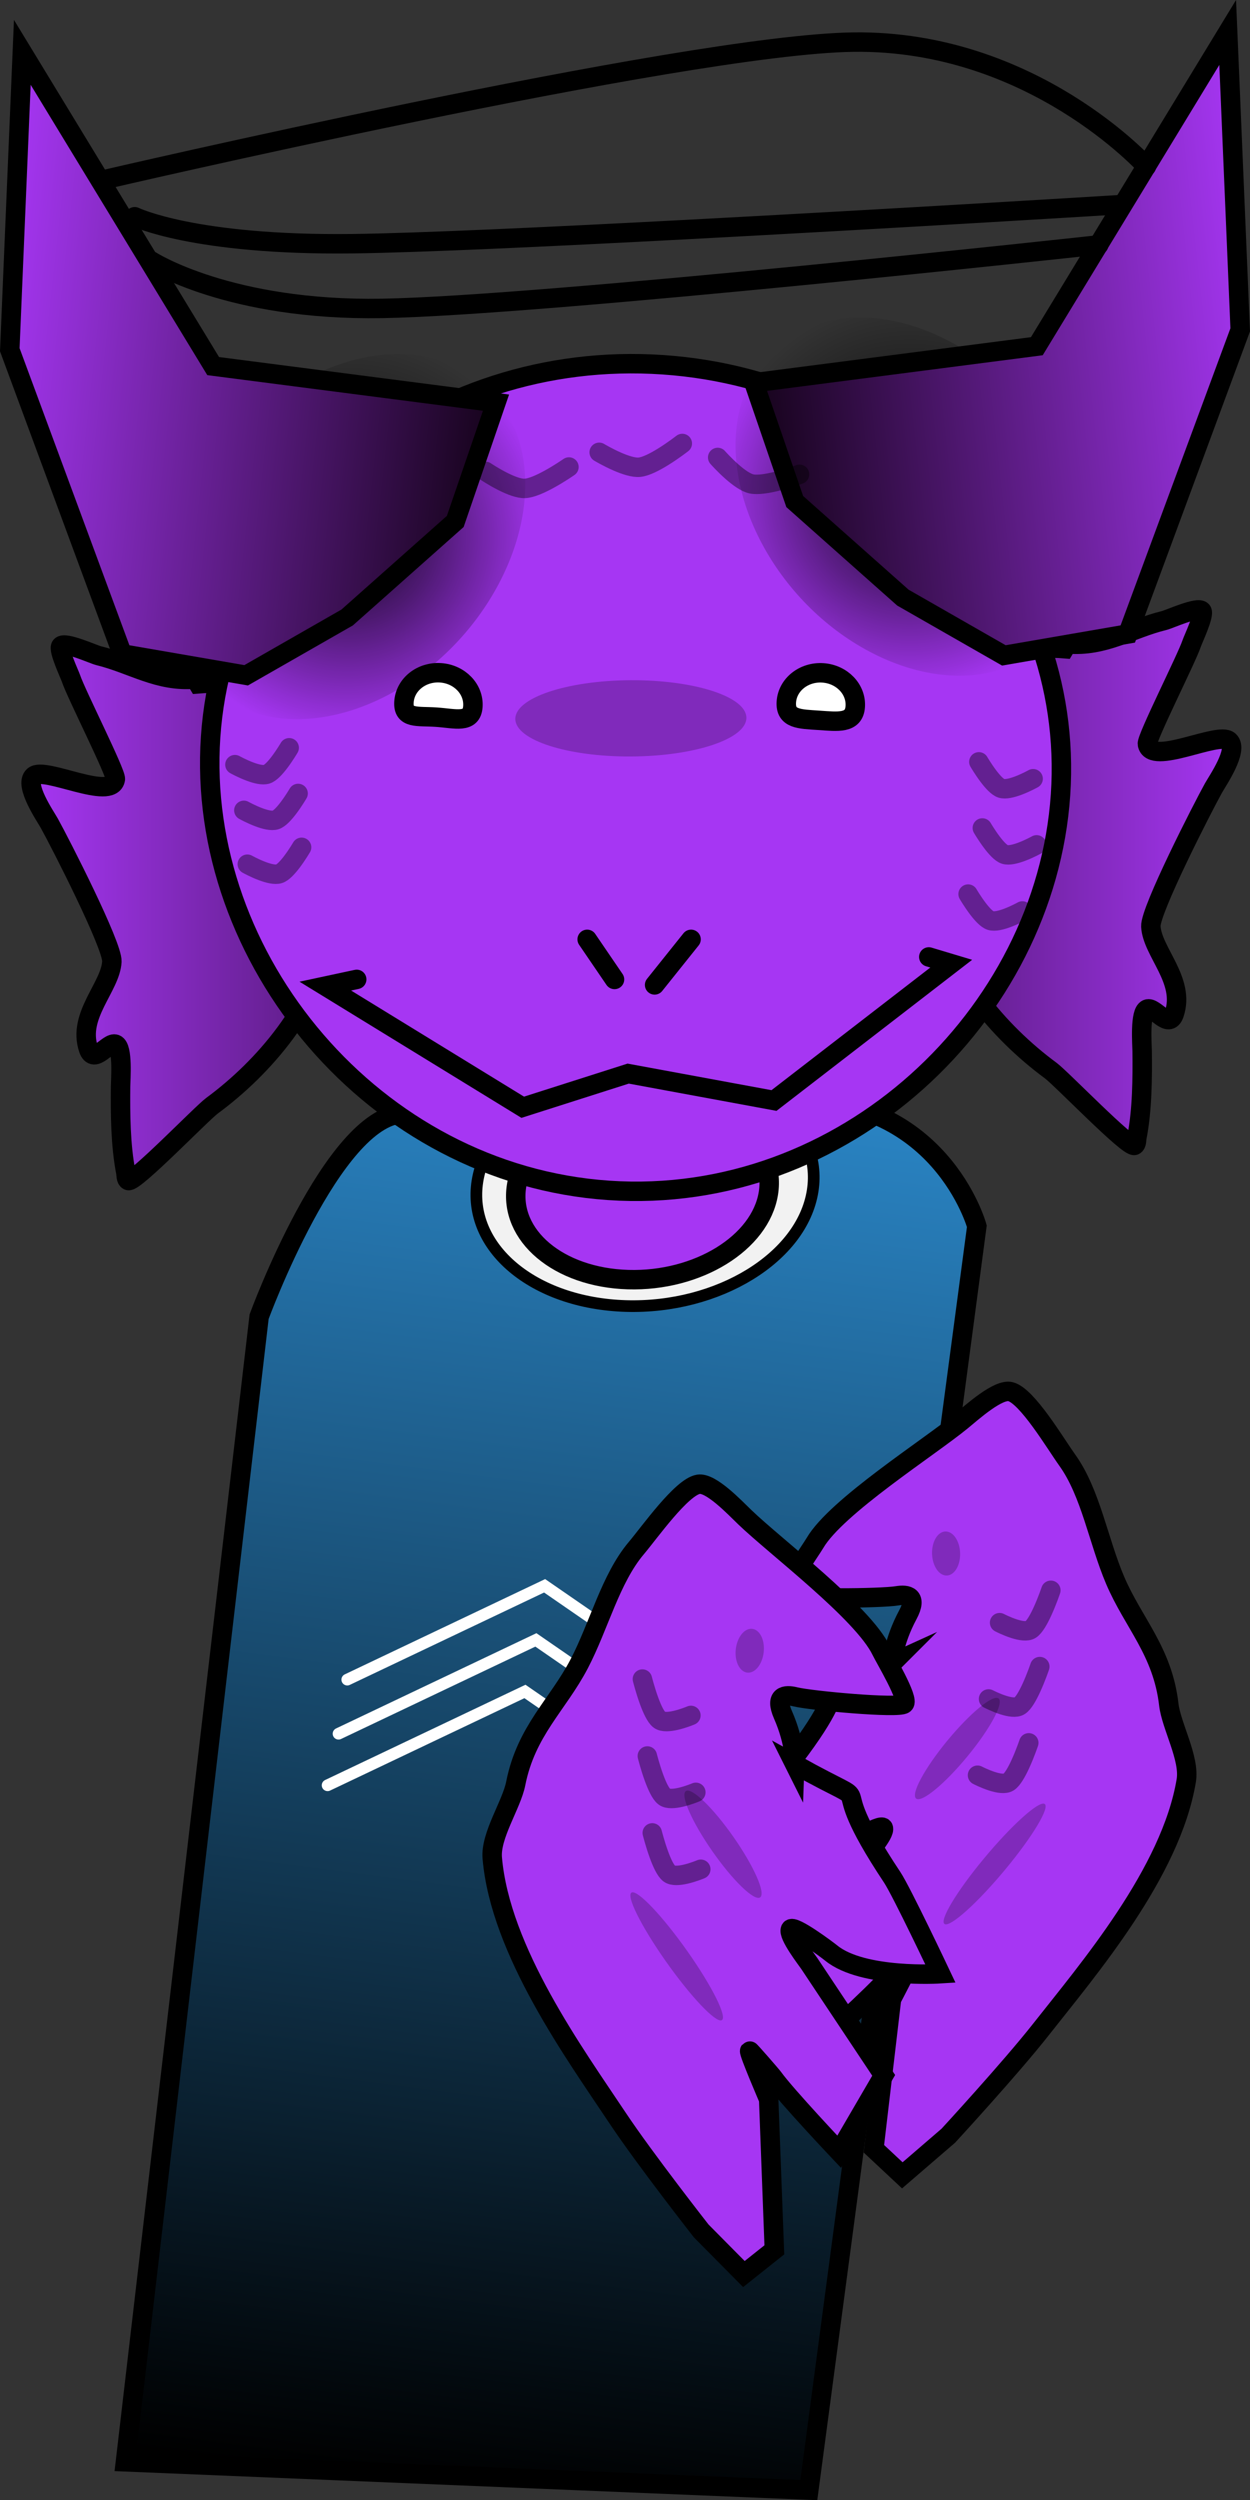 <svg version="1.1" xmlns="http://www.w3.org/2000/svg" xmlns:xlink="http://www.w3.org/1999/xlink" width="160.755" height="321.535" viewBox="0,0,160.755,321.535"><rect x="0" y="0" width="160.755" height="321.535" fill="#333333" stroke="none"/><defs><linearGradient x1="348.166" y1="167.821" x2="324.914" y2="346.665" gradientUnits="userSpaceOnUse" id="color-1"><stop offset="0" stop-color="#2982c1"/><stop offset="1" stop-color="#000000"/></linearGradient><linearGradient x1="424.213" y1="139.298" x2="384.742" y2="139.298" gradientUnits="userSpaceOnUse" id="color-2"><stop offset="0" stop-color="#a636f3"/><stop offset="1" stop-color="#581b7d"/></linearGradient><linearGradient x1="269.817" y1="143.819" x2="309.288" y2="143.819" gradientUnits="userSpaceOnUse" id="color-3"><stop offset="0" stop-color="#a636f3"/><stop offset="1" stop-color="#581b7d"/></linearGradient><radialGradient cx="310.54" cy="95.434" r="25.844" gradientUnits="userSpaceOnUse" id="color-4"><stop offset="0" stop-color="#000000" stop-opacity="0.925"/><stop offset="1" stop-color="#000000" stop-opacity="0"/></radialGradient><linearGradient x1="264.475" y1="71.153" x2="329.588" y2="78.371" gradientUnits="userSpaceOnUse" id="color-5"><stop offset="0" stop-color="#a636f3"/><stop offset="1" stop-color="#16031b"/></linearGradient><radialGradient cx="382.809" cy="90.289" r="25.356" gradientUnits="userSpaceOnUse" id="color-6"><stop offset="0" stop-color="#000000" stop-opacity="0.925"/><stop offset="1" stop-color="#000000" stop-opacity="0"/></radialGradient><linearGradient x1="427.913" y1="68.594" x2="362.801" y2="75.812" gradientUnits="userSpaceOnUse" id="color-7"><stop offset="0" stop-color="#a636f3"/><stop offset="1" stop-color="#16031b"/></linearGradient></defs><g transform="translate(-265.817,-26.426)"><g stroke-miterlimit="10"><g><path d="M281.948,343.027l17.193,-147.276c0,0 9.424,-25.698 18.484,-26.103c8.997,-0.402 30.269,-0.959 48.896,-1.792c20.203,-0.904 24.922,16.263 24.922,16.263l-21.609,162.547z" fill="url(#color-1)" stroke="#000000" stroke-width="2.5" stroke-linecap="butt"/><path d="M370.324,179.603c-1.36,8.519 -12.112,15.138 -24.015,14.784c-11.903,-0.354 -20.449,-7.548 -19.089,-16.067c1.36,-8.519 12.112,-15.138 24.015,-14.784c11.903,0.354 20.449,7.548 19.089,16.067z" fill="#f2f2f2" stroke="#000000" stroke-width="1.5" stroke-linecap="butt"/><path d="M364.636,179.883c-1.022,6.401 -9.1,11.373 -18.043,11.107c-8.943,-0.266 -15.364,-5.671 -14.342,-12.072c1.022,-6.401 9.1,-11.373 18.043,-11.107c8.943,0.266 15.364,5.671 14.342,12.072z" fill="#a636f3" stroke="#000000" stroke-width="2.5" stroke-linecap="butt"/><path d="M310.477,242.434l25.379,-12.068l17.958,12.394l15.809,-6.197" fill="none" stroke="#ffffff" stroke-width="1.5" stroke-linecap="round"/><path d="M309.354,249.391l25.379,-12.068l17.958,12.394l15.809,-6.197" fill="none" stroke="#ffffff" stroke-width="1.5" stroke-linecap="round"/><path d="M307.947,256.022l25.379,-12.068l17.958,12.394l15.809,-6.197" fill="none" stroke="#ffffff" stroke-width="1.5" stroke-linecap="round"/></g><g><path d="M380.555,240.31c0,0 0.115,-2.676 2.017,-6.223c1.293,-2.412 -0.08,-2.649 -1.382,-2.433c-2.053,0.341 -13.377,0.467 -14.048,-0.203c-0.641,-0.64 2.926,-5.637 3.488,-6.598c2.739,-4.685 14.66,-12.258 18.854,-15.704c1.418,-1.165 4.711,-4.137 6.28,-3.752c2.141,0.526 5.772,6.666 7.316,8.821c3,4.188 3.995,10.375 6.136,15.413c2.337,5.5 6.118,9.132 6.913,16.001c0.321,2.77 2.724,6.915 2.247,9.782c-1.973,11.849 -12.589,24.255 -18.738,32.07c-3.878,4.929 -11.862,13.602 -11.862,13.602l-5.918,5.098l-3.656,-3.418l2.266,-19.237c0,0 3.071,-5.819 2.934,-6.015c-0.033,-0.048 -3.065,2.924 -3.316,3.219c-1.818,2.142 -9.188,8.794 -9.188,8.794l-4.927,-10.249c0,0 9.387,-11.93 10.677,-13.571c0.343,-0.436 3.099,-3.446 2.763,-4.212c-0.289,-0.657 -4.926,2.271 -5.478,2.652c-4.303,2.963 -14.206,1.523 -14.206,1.523c0,0 5.834,-10.156 7.177,-11.862c11.236,-14.28 0.512,-7.504 13.651,-13.498z" fill="#a636f3" stroke="#000000" stroke-width="2.5" stroke-linecap="round"/><path d="M388.155,249.678c2.982,-3.485 5.749,-5.587 6.181,-4.694c0.432,0.893 -1.635,4.441 -4.617,7.927c-2.982,3.485 -5.749,5.587 -6.181,4.694c-0.432,-0.893 1.635,-4.441 4.617,-7.927z" fill-opacity="0.231" fill="#000000" stroke="none" stroke-width="0" stroke-linecap="butt"/><path d="M393.011,264.661c3.601,-4.209 6.84,-6.957 7.236,-6.139c0.396,0.818 -2.202,4.893 -5.803,9.102c-3.601,4.209 -6.84,6.957 -7.236,6.139c-0.396,-0.818 2.202,-4.893 5.803,-9.102z" fill-opacity="0.231" fill="#000000" stroke="none" stroke-width="0" stroke-linecap="butt"/><path d="M386.381,223.924c0.788,-0.921 1.922,-0.642 2.534,0.623c0.612,1.264 0.469,3.036 -0.319,3.956c-0.788,0.921 -1.922,0.642 -2.534,-0.623c-0.612,-1.264 -0.469,-3.036 0.319,-3.956z" fill-opacity="0.231" fill="#000000" stroke="none" stroke-width="0" stroke-linecap="butt"/><path d="M400.96,230.944c0,0 -0.462,1.373 -1.07,2.701c-0.471,1.03 -1.03,2.032 -1.529,2.348c-0.465,0.294 -1.305,0.152 -2.095,-0.097c-0.988,-0.311 -1.898,-0.788 -1.898,-0.788" fill="none" stroke-opacity="0.404" stroke="#000000" stroke-width="2.5" stroke-linecap="round"/><path d="M399.54,240.754c0,0 -0.462,1.373 -1.07,2.701c-0.471,1.03 -1.03,2.032 -1.529,2.348c-0.465,0.294 -1.305,0.152 -2.095,-0.097c-0.988,-0.311 -1.898,-0.788 -1.898,-0.788" fill="none" stroke-opacity="0.404" stroke="#000000" stroke-width="2.5" stroke-linecap="round"/><path d="M398.121,250.563c0,0 -0.462,1.373 -1.07,2.701c-0.471,1.03 -1.03,2.032 -1.529,2.348c-0.465,0.294 -1.305,0.152 -2.095,-0.097c-0.988,-0.311 -1.898,-0.788 -1.898,-0.788" fill="none" stroke-opacity="0.404" stroke="#000000" stroke-width="2.5" stroke-linecap="round"/></g><g><path d="M368.027,253.321c12.62,7.02 2.47,-0.588 12.533,14.541c1.203,1.808 6.21,12.396 6.21,12.396c0,0 -9.986,0.647 -14.039,-2.649c-0.52,-0.423 -4.91,-3.711 -5.25,-3.079c-0.396,0.736 2.112,3.956 2.419,4.418c1.156,1.738 9.563,14.377 9.563,14.377l-5.727,9.824c0,0 -6.818,-7.217 -8.46,-9.497c-0.226,-0.315 -3.012,-3.518 -3.049,-3.473c-0.153,0.184 2.446,6.229 2.446,6.229l0.728,19.356l-3.916,3.117l-5.494,-5.552c0,0 -7.268,-9.281 -10.742,-14.503c-5.508,-8.28 -15.102,-21.491 -16.126,-33.459c-0.248,-2.895 2.478,-6.837 3.018,-9.572c1.339,-6.785 5.397,-10.104 8.165,-15.4c2.535,-4.851 4.019,-10.939 7.343,-14.875c1.711,-2.026 5.819,-7.857 7.995,-8.211c1.595,-0.259 4.641,2.966 5.962,4.24c3.907,3.769 15.187,12.266 17.544,17.155c0.484,1.003 3.642,6.268 2.952,6.855c-0.723,0.615 -12.001,-0.413 -14.02,-0.916c-1.28,-0.319 -2.668,-0.191 -1.571,2.316c1.614,3.687 1.516,6.364 1.516,6.364z" fill="#a636f3" stroke="#000000" stroke-width="2.5" stroke-linecap="round"/><path d="M363.677,270.322c-0.501,0.855 -3.093,-1.46 -5.787,-5.171c-2.695,-3.711 -4.473,-7.413 -3.972,-8.269c0.501,-0.855 3.093,1.46 5.787,5.171c2.695,3.711 4.473,7.413 3.972,8.269z" fill-opacity="0.231" fill="#000000" stroke="none" stroke-width="0" stroke-linecap="butt"/><path d="M358.733,286.138c-0.46,0.784 -3.47,-2.213 -6.725,-6.695c-3.254,-4.482 -5.52,-8.75 -5.06,-9.534c0.46,-0.784 3.47,2.213 6.725,6.695c3.254,4.482 5.52,8.75 5.06,9.534z" fill-opacity="0.231" fill="#000000" stroke="none" stroke-width="0" stroke-linecap="butt"/><path d="M363.526,240.492c-0.71,1.212 -1.863,1.399 -2.575,0.419c-0.712,-0.98 -0.713,-2.757 -0.003,-3.969c0.71,-1.212 1.863,-1.399 2.575,-0.419c0.712,0.98 0.713,2.757 0.003,3.969z" fill-opacity="0.231" fill="#000000" stroke="none" stroke-width="0" stroke-linecap="butt"/><path d="M354.671,247.036c0,0 -0.945,0.403 -1.954,0.634c-0.807,0.185 -1.656,0.259 -2.096,-0.07c-0.472,-0.354 -0.949,-1.398 -1.337,-2.462c-0.5,-1.372 -0.851,-2.778 -0.851,-2.778" fill="none" stroke-opacity="0.404" stroke="#000000" stroke-width="2.5" stroke-linecap="round"/><path d="M355.305,256.928c0,0 -0.945,0.403 -1.954,0.634c-0.807,0.185 -1.656,0.259 -2.096,-0.07c-0.472,-0.354 -0.949,-1.398 -1.337,-2.462c-0.5,-1.372 -0.851,-2.778 -0.851,-2.778" fill="none" stroke-opacity="0.404" stroke="#000000" stroke-width="2.5" stroke-linecap="round"/><path d="M355.94,266.819c0,0 -0.945,0.403 -1.954,0.634c-0.807,0.185 -1.656,0.259 -2.096,-0.07c-0.472,-0.354 -0.949,-1.398 -1.337,-2.462c-0.5,-1.372 -0.851,-2.778 -0.851,-2.778" fill="none" stroke-opacity="0.404" stroke="#000000" stroke-width="2.5" stroke-linecap="round"/></g><g><path d="M403.092,109.236c4.791,0.418 8.079,-1.943 12.447,-3.01c0.665,-0.163 4.341,-1.843 4.84,-1.236c0.385,0.468 -1.13,3.651 -1.314,4.206c-0.624,1.888 -5.812,12.135 -5.69,12.912c0.451,2.865 9.128,-1.648 10.509,-0.401c1.265,1.142 -1.516,5.175 -2.018,6.079c-1.42,2.559 -8.148,15.725 -8.045,17.778c0.163,3.268 4.463,6.927 3.01,11.248c-0.713,2.12 -2.535,-0.997 -3.489,-0.612c-0.971,0.393 -0.648,4.531 -0.639,5.404c0.037,3.557 0.011,7.539 -0.67,11.065c-0.07,0.363 -0.011,0.914 -0.321,1.058c-0.771,0.359 -9.386,-8.601 -10.768,-9.621c-6.732,-4.966 -13.309,-12.705 -15.318,-21.929c-3.035,-13.935 1.491,-33.687 17.097,-32.328z" fill="url(#color-2)" stroke="#000000" stroke-width="2.5" stroke-linecap="round"/><path d="M291.304,114.369c15.606,-1.359 20.132,18.393 17.097,32.328c-2.009,9.224 -8.586,16.963 -15.318,21.929c-1.383,1.02 -9.997,9.981 -10.768,9.621c-0.31,-0.144 -0.251,-0.695 -0.321,-1.058c-0.68,-3.525 -0.706,-7.508 -0.67,-11.065c0.009,-0.873 0.333,-5.011 -0.639,-5.404c-0.954,-0.386 -2.775,2.732 -3.489,0.612c-1.454,-4.321 2.846,-7.98 3.01,-11.248c0.102,-2.053 -6.625,-15.219 -8.045,-17.778c-0.502,-0.904 -3.283,-4.937 -2.018,-6.079c1.381,-1.247 10.059,3.266 10.509,0.401c0.122,-0.777 -5.066,-11.024 -5.69,-12.912c-0.183,-0.554 -1.699,-3.737 -1.314,-4.206c0.5,-0.608 4.175,1.073 4.84,1.236c4.368,1.068 7.657,3.428 12.447,3.01z" fill="url(#color-3)" stroke="#000000" stroke-width="2.5" stroke-linecap="round"/><path d="M402.205,128.641c-1.941,28.488 -27.928,52.929 -58.111,50.872c-30.183,-2.056 -53.131,-29.831 -51.19,-58.319c1.941,-28.488 27.982,-49.915 58.165,-47.859c30.183,2.056 53.077,26.818 51.136,55.306z" fill="#a636f3" stroke="#000000" stroke-width="2.5" stroke-linecap="butt"/><path d="M361.806,118.733c0.014,2.709 -6.627,4.939 -14.834,4.98c-8.206,0.042 -14.87,-2.12 -14.883,-4.829c-0.014,-2.709 6.627,-4.939 14.834,-4.98c8.206,-0.042 14.87,2.12 14.883,4.829z" fill-opacity="0.231" fill="#000000" stroke="none" stroke-width="0" stroke-linecap="butt"/><path d="M326.632,117.289c-0.152,2.23 -2.259,1.533 -4.706,1.367c-2.447,-0.167 -4.308,0.259 -4.156,-1.97c0.152,-2.23 2.259,-3.902 4.706,-3.735c2.447,0.167 4.308,2.109 4.156,4.339z" fill="#ffffff" stroke="#000000" stroke-width="2.5" stroke-linecap="butt"/><path d="M375.806,117.3c-0.152,2.23 -2.259,1.928 -4.706,1.761c-2.447,-0.167 -4.308,-0.136 -4.156,-2.365c0.152,-2.23 2.259,-3.902 4.706,-3.735c2.447,0.167 4.308,2.109 4.156,4.339z" fill="#ffffff" stroke="#000000" stroke-width="2.5" stroke-linecap="butt"/><path d="M315.765,115.782c-12.271,6.469 -24.558,2.604 -27.443,-8.634c-2.885,-11.238 4.723,-25.592 16.994,-32.061c12.271,-6.469 24.558,-2.604 27.443,8.634c2.885,11.238 -4.723,25.592 -16.994,32.061z" fill="url(#color-4)" stroke="#000000" stroke-width="0" stroke-linecap="butt"/><path d="M324.368,93.484l-13.909,12.355l-12.988,7.433l-15.936,-2.754l-14.459,-39.114l1.611,-38.246l24.544,40.349l36.375,4.702z" fill="url(#color-5)" stroke="#000000" stroke-width="2.5" stroke-linecap="round"/><path d="M361.01,78.796c2.831,-11.025 14.886,-14.818 26.925,-8.471c12.039,6.347 19.504,20.43 16.673,31.456c-2.831,11.025 -14.886,14.818 -26.925,8.471c-12.039,-6.347 -19.504,-20.43 -16.673,-31.456z" fill="url(#color-6)" stroke="#000000" stroke-width="0" stroke-linecap="butt"/><path d="M362.783,75.651l36.375,-4.702l24.544,-40.349l1.611,38.246l-14.459,39.114l-15.936,2.754l-12.988,-7.433l-13.909,-12.355z" fill="url(#color-7)" stroke="#000000" stroke-width="2.5" stroke-linecap="round"/><path d="M338.986,86.484c0,0 -1.203,0.843 -2.587,1.597c-1.073,0.585 -2.253,1.115 -3.066,1.158c-0.757,0.04 -1.844,-0.388 -2.819,-0.876c-1.219,-0.61 -2.262,-1.314 -2.262,-1.314" fill="none" stroke-opacity="0.404" stroke="#000000" stroke-width="2.5" stroke-linecap="round"/><path d="M368.64,87.427c0,0 -1.378,0.511 -2.907,0.89c-1.186,0.294 -2.462,0.508 -3.259,0.344c-0.742,-0.153 -1.686,-0.842 -2.505,-1.561c-1.025,-0.899 -1.855,-1.844 -1.855,-1.844" fill="none" stroke-opacity="0.404" stroke="#000000" stroke-width="2.5" stroke-linecap="round"/><path d="M353.564,83.459c0,0 -1.157,0.906 -2.498,1.733c-1.04,0.641 -2.191,1.234 -3,1.32c-0.753,0.08 -1.862,-0.289 -2.862,-0.724c-1.25,-0.544 -2.329,-1.192 -2.329,-1.192" fill="none" stroke-opacity="0.404" stroke="#000000" stroke-width="2.5" stroke-linecap="round"/><path d="M398.682,126.574c0,0 -0.913,0.511 -1.927,0.89c-0.786,0.294 -1.633,0.508 -2.161,0.344c-0.492,-0.153 -1.118,-0.842 -1.661,-1.561c-0.679,-0.899 -1.23,-1.844 -1.23,-1.844" fill="none" stroke-opacity="0.404" stroke="#000000" stroke-width="2.5" stroke-linecap="round"/><path d="M399.129,135.077c0,0 -0.913,0.511 -1.927,0.89c-0.786,0.294 -1.633,0.508 -2.161,0.344c-0.492,-0.153 -1.118,-0.842 -1.661,-1.561c-0.679,-0.899 -1.23,-1.844 -1.23,-1.844" fill="none" stroke-opacity="0.404" stroke="#000000" stroke-width="2.5" stroke-linecap="round"/><path d="M397.299,143.579c0,0 -0.913,0.511 -1.927,0.89c-0.786,0.294 -1.633,0.508 -2.161,0.344c-0.492,-0.153 -1.118,-0.842 -1.661,-1.561c-0.679,-0.899 -1.23,-1.844 -1.23,-1.844" fill="none" stroke-opacity="0.404" stroke="#000000" stroke-width="2.5" stroke-linecap="round"/><path d="M303.008,122.592c0,0 -0.551,0.945 -1.23,1.844c-0.543,0.719 -1.169,1.408 -1.661,1.561c-0.528,0.164 -1.375,-0.05 -2.161,-0.344c-1.014,-0.379 -1.927,-0.89 -1.927,-0.89" fill="none" stroke-opacity="0.404" stroke="#000000" stroke-width="2.5" stroke-linecap="round"/><path d="M304.156,128.468c0,0 -0.551,0.945 -1.23,1.844c-0.543,0.719 -1.169,1.408 -1.661,1.561c-0.528,0.164 -1.375,-0.05 -2.161,-0.344c-1.014,-0.379 -1.927,-0.89 -1.927,-0.89" fill="none" stroke-opacity="0.404" stroke="#000000" stroke-width="2.5" stroke-linecap="round"/><path d="M304.603,135.394c0,0 -0.551,0.945 -1.23,1.844c-0.543,0.719 -1.169,1.408 -1.661,1.561c-0.528,0.164 -1.375,-0.05 -2.161,-0.344c-1.014,-0.379 -1.927,-0.89 -1.927,-0.89" fill="none" stroke-opacity="0.404" stroke="#000000" stroke-width="2.5" stroke-linecap="round"/><path d="M341.33,147.23l3.516,5.157" fill="none" stroke="#000000" stroke-width="2.5" stroke-linecap="round"/><path d="M350.003,153.09l4.688,-5.86" fill="none" stroke="#000000" stroke-width="2.5" stroke-linecap="round"/><path d="M385.264,149.492l2.885,0.866l-22.793,17.6l-18.754,-3.462l-13.56,4.328l-25.39,-15.58l4.039,-0.866" fill="none" stroke="#000000" stroke-width="2.5" stroke-linecap="round"/><path d="M278.742,49.642c0,0 75.08,-17.508 96.813,-17.8c23.028,-0.31 37.693,15.99 37.693,15.99" fill="none" stroke="#000000" stroke-width="2.5" stroke-linecap="round"/><path d="M409.885,52.746c0,0 -28.747,1.776 -56.066,3.217c-17.387,0.918 -34.197,1.7 -42.648,1.804c-20.439,0.25 -28.032,-3.469 -28.032,-3.469" fill="none" stroke="#000000" stroke-width="2.5" stroke-linecap="round"/><path d="M407.116,57.919c0,0 -71.285,7.816 -92.18,8.171c-19.637,0.334 -29.652,-6.101 -29.652,-6.101" fill="none" stroke="#000000" stroke-width="2.5" stroke-linecap="round"/></g></g></g></svg>